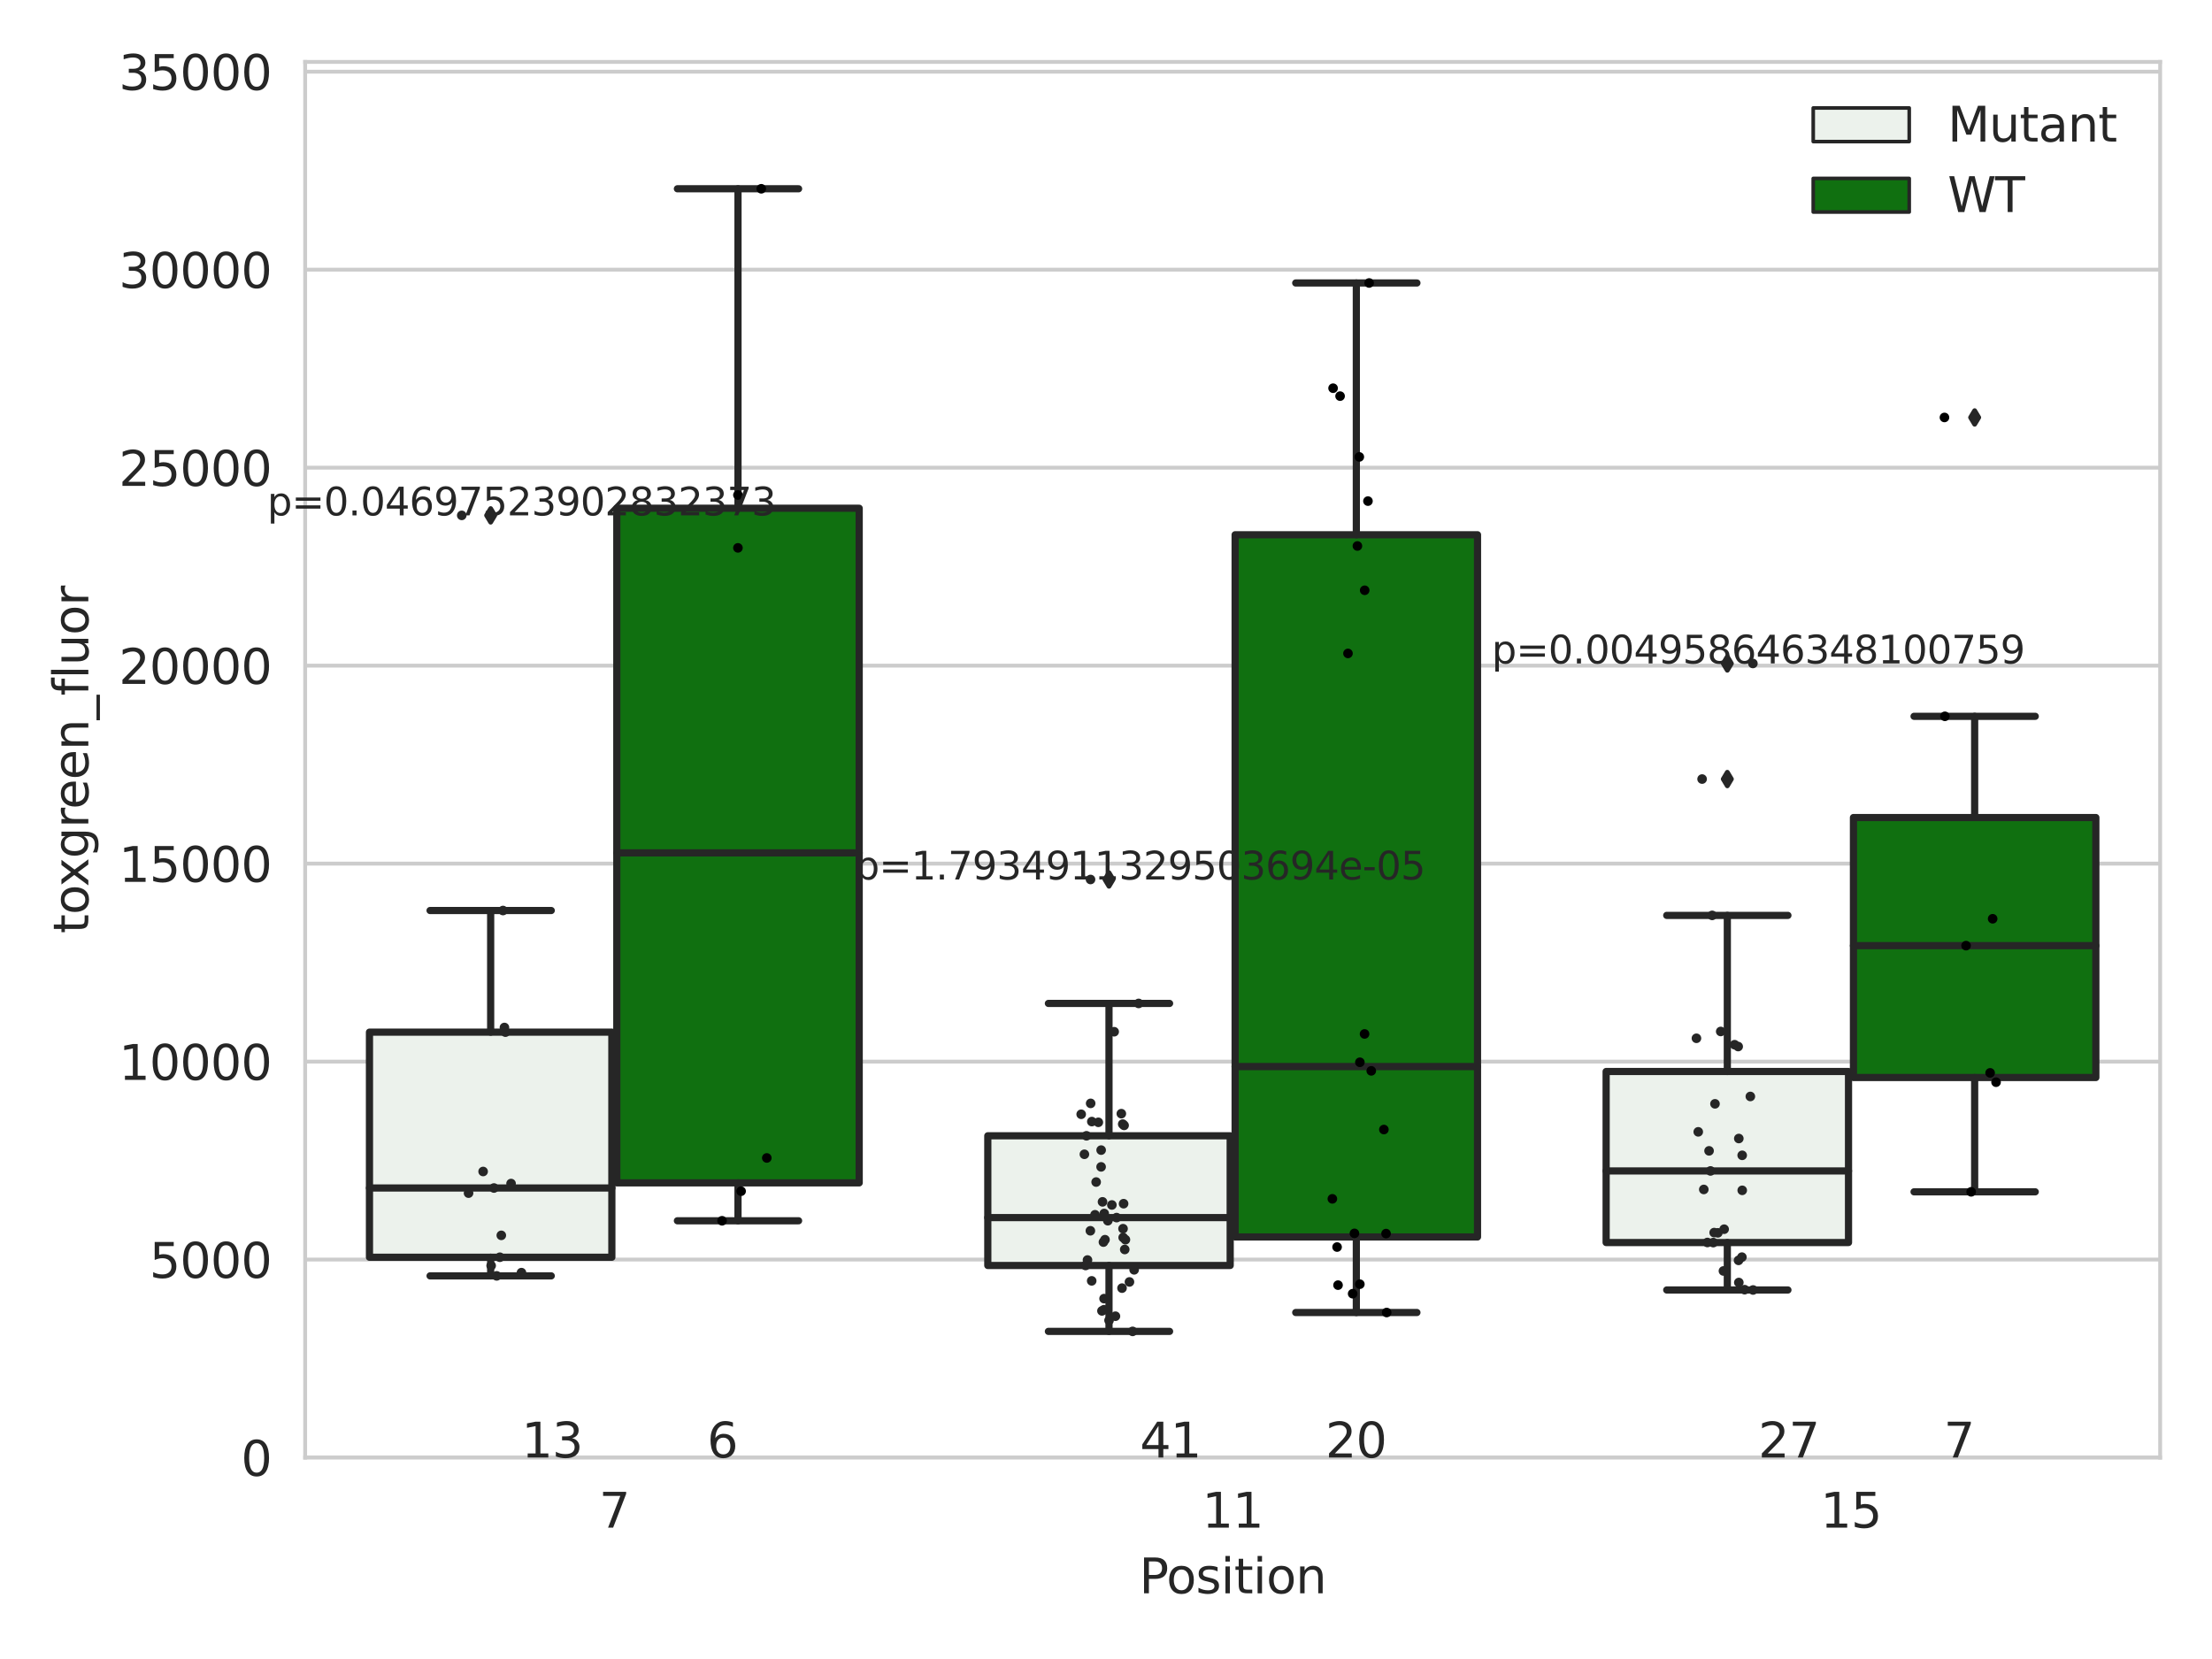 <?xml version="1.0" encoding="utf-8" standalone="no"?>
<!DOCTYPE svg PUBLIC "-//W3C//DTD SVG 1.1//EN"
  "http://www.w3.org/Graphics/SVG/1.1/DTD/svg11.dtd">
<svg xmlns:xlink="http://www.w3.org/1999/xlink" width="460.8pt" height="345.6pt" viewBox="0 0 460.8 345.6" xmlns="http://www.w3.org/2000/svg" version="1.1">
 <defs>
  <style type="text/css">*{stroke-linejoin: round; stroke-linecap: butt}</style>
 </defs>
 <g id="figure_1">
  <g id="patch_1">
   <path d="M 0 345.6 
L 460.8 345.6 
L 460.8 0 
L 0 0 
z
" style="fill: #ffffff"/>
  </g>
  <g id="axes_1">
   <g id="patch_2">
    <path d="M 63.571 303.64 
L 450 303.64 
L 450 12.894 
L 63.571 12.894 
z
" style="fill: #ffffff"/>
   </g>
   <g id="matplotlib.axis_1">
    <g id="xtick_1">
     <g id="text_1">
      <!-- 7 -->
      <g style="fill: #262626" transform="translate(124.795 318.238)scale(0.1 -0.1)">
       <defs>
        <path id="DejaVuSans-37" d="M 525 4666 
L 3525 4666 
L 3525 4397 
L 1831 0 
L 1172 0 
L 2766 4134 
L 525 4134 
L 525 4666 
z
" transform="scale(0.016)"/>
       </defs>
       <use xlink:href="#DejaVuSans-37"/>
      </g>
     </g>
    </g>
    <g id="xtick_2">
     <g id="text_2">
      <!-- 11 -->
      <g style="fill: #262626" transform="translate(250.423 318.238)scale(0.1 -0.1)">
       <defs>
        <path id="DejaVuSans-31" d="M 794 531 
L 1825 531 
L 1825 4091 
L 703 3866 
L 703 4441 
L 1819 4666 
L 2450 4666 
L 2450 531 
L 3481 531 
L 3481 0 
L 794 0 
L 794 531 
z
" transform="scale(0.016)"/>
       </defs>
       <use xlink:href="#DejaVuSans-31"/>
       <use xlink:href="#DejaVuSans-31" x="63.623"/>
      </g>
     </g>
    </g>
    <g id="xtick_3">
     <g id="text_3">
      <!-- 15 -->
      <g style="fill: #262626" transform="translate(379.233 318.238)scale(0.1 -0.1)">
       <defs>
        <path id="DejaVuSans-35" d="M 691 4666 
L 3169 4666 
L 3169 4134 
L 1269 4134 
L 1269 2991 
Q 1406 3038 1543 3061 
Q 1681 3084 1819 3084 
Q 2600 3084 3056 2656 
Q 3513 2228 3513 1497 
Q 3513 744 3044 326 
Q 2575 -91 1722 -91 
Q 1428 -91 1123 -41 
Q 819 9 494 109 
L 494 744 
Q 775 591 1075 516 
Q 1375 441 1709 441 
Q 2250 441 2565 725 
Q 2881 1009 2881 1497 
Q 2881 1984 2565 2268 
Q 2250 2553 1709 2553 
Q 1456 2553 1204 2497 
Q 953 2441 691 2322 
L 691 4666 
z
" transform="scale(0.016)"/>
       </defs>
       <use xlink:href="#DejaVuSans-31"/>
       <use xlink:href="#DejaVuSans-35" x="63.623"/>
      </g>
     </g>
    </g>
    <g id="text_4">
     <!-- Position -->
     <g style="fill: #262626" transform="translate(237.322 331.917)scale(0.1 -0.1)">
      <defs>
       <path id="DejaVuSans-50" d="M 1259 4147 
L 1259 2394 
L 2053 2394 
Q 2494 2394 2734 2622 
Q 2975 2850 2975 3272 
Q 2975 3691 2734 3919 
Q 2494 4147 2053 4147 
L 1259 4147 
z
M 628 4666 
L 2053 4666 
Q 2838 4666 3239 4311 
Q 3641 3956 3641 3272 
Q 3641 2581 3239 2228 
Q 2838 1875 2053 1875 
L 1259 1875 
L 1259 0 
L 628 0 
L 628 4666 
z
" transform="scale(0.016)"/>
       <path id="DejaVuSans-6f" d="M 1959 3097 
Q 1497 3097 1228 2736 
Q 959 2375 959 1747 
Q 959 1119 1226 758 
Q 1494 397 1959 397 
Q 2419 397 2687 759 
Q 2956 1122 2956 1747 
Q 2956 2369 2687 2733 
Q 2419 3097 1959 3097 
z
M 1959 3584 
Q 2709 3584 3137 3096 
Q 3566 2609 3566 1747 
Q 3566 888 3137 398 
Q 2709 -91 1959 -91 
Q 1206 -91 779 398 
Q 353 888 353 1747 
Q 353 2609 779 3096 
Q 1206 3584 1959 3584 
z
" transform="scale(0.016)"/>
       <path id="DejaVuSans-73" d="M 2834 3397 
L 2834 2853 
Q 2591 2978 2328 3040 
Q 2066 3103 1784 3103 
Q 1356 3103 1142 2972 
Q 928 2841 928 2578 
Q 928 2378 1081 2264 
Q 1234 2150 1697 2047 
L 1894 2003 
Q 2506 1872 2764 1633 
Q 3022 1394 3022 966 
Q 3022 478 2636 193 
Q 2250 -91 1575 -91 
Q 1294 -91 989 -36 
Q 684 19 347 128 
L 347 722 
Q 666 556 975 473 
Q 1284 391 1588 391 
Q 1994 391 2212 530 
Q 2431 669 2431 922 
Q 2431 1156 2273 1281 
Q 2116 1406 1581 1522 
L 1381 1569 
Q 847 1681 609 1914 
Q 372 2147 372 2553 
Q 372 3047 722 3315 
Q 1072 3584 1716 3584 
Q 2034 3584 2315 3537 
Q 2597 3491 2834 3397 
z
" transform="scale(0.016)"/>
       <path id="DejaVuSans-69" d="M 603 3500 
L 1178 3500 
L 1178 0 
L 603 0 
L 603 3500 
z
M 603 4863 
L 1178 4863 
L 1178 4134 
L 603 4134 
L 603 4863 
z
" transform="scale(0.016)"/>
       <path id="DejaVuSans-74" d="M 1172 4494 
L 1172 3500 
L 2356 3500 
L 2356 3053 
L 1172 3053 
L 1172 1153 
Q 1172 725 1289 603 
Q 1406 481 1766 481 
L 2356 481 
L 2356 0 
L 1766 0 
Q 1100 0 847 248 
Q 594 497 594 1153 
L 594 3053 
L 172 3053 
L 172 3500 
L 594 3500 
L 594 4494 
L 1172 4494 
z
" transform="scale(0.016)"/>
       <path id="DejaVuSans-6e" d="M 3513 2113 
L 3513 0 
L 2938 0 
L 2938 2094 
Q 2938 2591 2744 2837 
Q 2550 3084 2163 3084 
Q 1697 3084 1428 2787 
Q 1159 2491 1159 1978 
L 1159 0 
L 581 0 
L 581 3500 
L 1159 3500 
L 1159 2956 
Q 1366 3272 1645 3428 
Q 1925 3584 2291 3584 
Q 2894 3584 3203 3211 
Q 3513 2838 3513 2113 
z
" transform="scale(0.016)"/>
      </defs>
      <use xlink:href="#DejaVuSans-50"/>
      <use xlink:href="#DejaVuSans-6f" x="56.678"/>
      <use xlink:href="#DejaVuSans-73" x="117.859"/>
      <use xlink:href="#DejaVuSans-69" x="169.959"/>
      <use xlink:href="#DejaVuSans-74" x="197.742"/>
      <use xlink:href="#DejaVuSans-69" x="236.951"/>
      <use xlink:href="#DejaVuSans-6f" x="264.734"/>
      <use xlink:href="#DejaVuSans-6e" x="325.916"/>
     </g>
    </g>
   </g>
   <g id="matplotlib.axis_2">
    <g id="ytick_1">
     <g id="line2d_1">
      <path d="M 63.571 303.64 
L 450 303.64 
" clip-path="url(#p4fda5b84a3)" style="fill: none; stroke: #cccccc; stroke-width: 0.8; stroke-linecap: round"/>
     </g>
     <g id="text_5">
      <!-- 0 -->
      <g style="fill: #262626" transform="translate(50.209 307.439)scale(0.1 -0.1)">
       <defs>
        <path id="DejaVuSans-30" d="M 2034 4250 
Q 1547 4250 1301 3770 
Q 1056 3291 1056 2328 
Q 1056 1369 1301 889 
Q 1547 409 2034 409 
Q 2525 409 2770 889 
Q 3016 1369 3016 2328 
Q 3016 3291 2770 3770 
Q 2525 4250 2034 4250 
z
M 2034 4750 
Q 2819 4750 3233 4129 
Q 3647 3509 3647 2328 
Q 3647 1150 3233 529 
Q 2819 -91 2034 -91 
Q 1250 -91 836 529 
Q 422 1150 422 2328 
Q 422 3509 836 4129 
Q 1250 4750 2034 4750 
z
" transform="scale(0.016)"/>
       </defs>
       <use xlink:href="#DejaVuSans-30"/>
      </g>
     </g>
    </g>
    <g id="ytick_2">
     <g id="line2d_2">
      <path d="M 63.571 262.396 
L 450 262.396 
" clip-path="url(#p4fda5b84a3)" style="fill: none; stroke: #cccccc; stroke-width: 0.8; stroke-linecap: round"/>
     </g>
     <g id="text_6">
      <!-- 5000 -->
      <g style="fill: #262626" transform="translate(31.121 266.195)scale(0.1 -0.1)">
       <use xlink:href="#DejaVuSans-35"/>
       <use xlink:href="#DejaVuSans-30" x="63.623"/>
       <use xlink:href="#DejaVuSans-30" x="127.246"/>
       <use xlink:href="#DejaVuSans-30" x="190.869"/>
      </g>
     </g>
    </g>
    <g id="ytick_3">
     <g id="line2d_3">
      <path d="M 63.571 221.152 
L 450 221.152 
" clip-path="url(#p4fda5b84a3)" style="fill: none; stroke: #cccccc; stroke-width: 0.8; stroke-linecap: round"/>
     </g>
     <g id="text_7">
      <!-- 10000 -->
      <g style="fill: #262626" transform="translate(24.759 224.951)scale(0.1 -0.1)">
       <use xlink:href="#DejaVuSans-31"/>
       <use xlink:href="#DejaVuSans-30" x="63.623"/>
       <use xlink:href="#DejaVuSans-30" x="127.246"/>
       <use xlink:href="#DejaVuSans-30" x="190.869"/>
       <use xlink:href="#DejaVuSans-30" x="254.492"/>
      </g>
     </g>
    </g>
    <g id="ytick_4">
     <g id="line2d_4">
      <path d="M 63.571 179.908 
L 450 179.908 
" clip-path="url(#p4fda5b84a3)" style="fill: none; stroke: #cccccc; stroke-width: 0.8; stroke-linecap: round"/>
     </g>
     <g id="text_8">
      <!-- 15000 -->
      <g style="fill: #262626" transform="translate(24.759 183.708)scale(0.1 -0.1)">
       <use xlink:href="#DejaVuSans-31"/>
       <use xlink:href="#DejaVuSans-35" x="63.623"/>
       <use xlink:href="#DejaVuSans-30" x="127.246"/>
       <use xlink:href="#DejaVuSans-30" x="190.869"/>
       <use xlink:href="#DejaVuSans-30" x="254.492"/>
      </g>
     </g>
    </g>
    <g id="ytick_5">
     <g id="line2d_5">
      <path d="M 63.571 138.664 
L 450 138.664 
" clip-path="url(#p4fda5b84a3)" style="fill: none; stroke: #cccccc; stroke-width: 0.8; stroke-linecap: round"/>
     </g>
     <g id="text_9">
      <!-- 20000 -->
      <g style="fill: #262626" transform="translate(24.759 142.464)scale(0.1 -0.1)">
       <defs>
        <path id="DejaVuSans-32" d="M 1228 531 
L 3431 531 
L 3431 0 
L 469 0 
L 469 531 
Q 828 903 1448 1529 
Q 2069 2156 2228 2338 
Q 2531 2678 2651 2914 
Q 2772 3150 2772 3378 
Q 2772 3750 2511 3984 
Q 2250 4219 1831 4219 
Q 1534 4219 1204 4116 
Q 875 4013 500 3803 
L 500 4441 
Q 881 4594 1212 4672 
Q 1544 4750 1819 4750 
Q 2544 4750 2975 4387 
Q 3406 4025 3406 3419 
Q 3406 3131 3298 2873 
Q 3191 2616 2906 2266 
Q 2828 2175 2409 1742 
Q 1991 1309 1228 531 
z
" transform="scale(0.016)"/>
       </defs>
       <use xlink:href="#DejaVuSans-32"/>
       <use xlink:href="#DejaVuSans-30" x="63.623"/>
       <use xlink:href="#DejaVuSans-30" x="127.246"/>
       <use xlink:href="#DejaVuSans-30" x="190.869"/>
       <use xlink:href="#DejaVuSans-30" x="254.492"/>
      </g>
     </g>
    </g>
    <g id="ytick_6">
     <g id="line2d_6">
      <path d="M 63.571 97.421 
L 450 97.421 
" clip-path="url(#p4fda5b84a3)" style="fill: none; stroke: #cccccc; stroke-width: 0.8; stroke-linecap: round"/>
     </g>
     <g id="text_10">
      <!-- 25000 -->
      <g style="fill: #262626" transform="translate(24.759 101.22)scale(0.1 -0.1)">
       <use xlink:href="#DejaVuSans-32"/>
       <use xlink:href="#DejaVuSans-35" x="63.623"/>
       <use xlink:href="#DejaVuSans-30" x="127.246"/>
       <use xlink:href="#DejaVuSans-30" x="190.869"/>
       <use xlink:href="#DejaVuSans-30" x="254.492"/>
      </g>
     </g>
    </g>
    <g id="ytick_7">
     <g id="line2d_7">
      <path d="M 63.571 56.177 
L 450 56.177 
" clip-path="url(#p4fda5b84a3)" style="fill: none; stroke: #cccccc; stroke-width: 0.8; stroke-linecap: round"/>
     </g>
     <g id="text_11">
      <!-- 30000 -->
      <g style="fill: #262626" transform="translate(24.759 59.976)scale(0.1 -0.1)">
       <defs>
        <path id="DejaVuSans-33" d="M 2597 2516 
Q 3050 2419 3304 2112 
Q 3559 1806 3559 1356 
Q 3559 666 3084 287 
Q 2609 -91 1734 -91 
Q 1441 -91 1130 -33 
Q 819 25 488 141 
L 488 750 
Q 750 597 1062 519 
Q 1375 441 1716 441 
Q 2309 441 2620 675 
Q 2931 909 2931 1356 
Q 2931 1769 2642 2001 
Q 2353 2234 1838 2234 
L 1294 2234 
L 1294 2753 
L 1863 2753 
Q 2328 2753 2575 2939 
Q 2822 3125 2822 3475 
Q 2822 3834 2567 4026 
Q 2313 4219 1838 4219 
Q 1578 4219 1281 4162 
Q 984 4106 628 3988 
L 628 4550 
Q 988 4650 1302 4700 
Q 1616 4750 1894 4750 
Q 2613 4750 3031 4423 
Q 3450 4097 3450 3541 
Q 3450 3153 3228 2886 
Q 3006 2619 2597 2516 
z
" transform="scale(0.016)"/>
       </defs>
       <use xlink:href="#DejaVuSans-33"/>
       <use xlink:href="#DejaVuSans-30" x="63.623"/>
       <use xlink:href="#DejaVuSans-30" x="127.246"/>
       <use xlink:href="#DejaVuSans-30" x="190.869"/>
       <use xlink:href="#DejaVuSans-30" x="254.492"/>
      </g>
     </g>
    </g>
    <g id="ytick_8">
     <g id="line2d_8">
      <path d="M 63.571 14.933 
L 450 14.933 
" clip-path="url(#p4fda5b84a3)" style="fill: none; stroke: #cccccc; stroke-width: 0.8; stroke-linecap: round"/>
     </g>
     <g id="text_12">
      <!-- 35000 -->
      <g style="fill: #262626" transform="translate(24.759 18.732)scale(0.1 -0.1)">
       <use xlink:href="#DejaVuSans-33"/>
       <use xlink:href="#DejaVuSans-35" x="63.623"/>
       <use xlink:href="#DejaVuSans-30" x="127.246"/>
       <use xlink:href="#DejaVuSans-30" x="190.869"/>
       <use xlink:href="#DejaVuSans-30" x="254.492"/>
      </g>
     </g>
    </g>
    <g id="text_13">
     <!-- toxgreen_fluor -->
     <g style="fill: #262626" transform="translate(18.401 194.461)rotate(-90)scale(0.1 -0.1)">
      <defs>
       <path id="DejaVuSans-78" d="M 3513 3500 
L 2247 1797 
L 3578 0 
L 2900 0 
L 1881 1375 
L 863 0 
L 184 0 
L 1544 1831 
L 300 3500 
L 978 3500 
L 1906 2253 
L 2834 3500 
L 3513 3500 
z
" transform="scale(0.016)"/>
       <path id="DejaVuSans-67" d="M 2906 1791 
Q 2906 2416 2648 2759 
Q 2391 3103 1925 3103 
Q 1463 3103 1205 2759 
Q 947 2416 947 1791 
Q 947 1169 1205 825 
Q 1463 481 1925 481 
Q 2391 481 2648 825 
Q 2906 1169 2906 1791 
z
M 3481 434 
Q 3481 -459 3084 -895 
Q 2688 -1331 1869 -1331 
Q 1566 -1331 1297 -1286 
Q 1028 -1241 775 -1147 
L 775 -588 
Q 1028 -725 1275 -790 
Q 1522 -856 1778 -856 
Q 2344 -856 2625 -561 
Q 2906 -266 2906 331 
L 2906 616 
Q 2728 306 2450 153 
Q 2172 0 1784 0 
Q 1141 0 747 490 
Q 353 981 353 1791 
Q 353 2603 747 3093 
Q 1141 3584 1784 3584 
Q 2172 3584 2450 3431 
Q 2728 3278 2906 2969 
L 2906 3500 
L 3481 3500 
L 3481 434 
z
" transform="scale(0.016)"/>
       <path id="DejaVuSans-72" d="M 2631 2963 
Q 2534 3019 2420 3045 
Q 2306 3072 2169 3072 
Q 1681 3072 1420 2755 
Q 1159 2438 1159 1844 
L 1159 0 
L 581 0 
L 581 3500 
L 1159 3500 
L 1159 2956 
Q 1341 3275 1631 3429 
Q 1922 3584 2338 3584 
Q 2397 3584 2469 3576 
Q 2541 3569 2628 3553 
L 2631 2963 
z
" transform="scale(0.016)"/>
       <path id="DejaVuSans-65" d="M 3597 1894 
L 3597 1613 
L 953 1613 
Q 991 1019 1311 708 
Q 1631 397 2203 397 
Q 2534 397 2845 478 
Q 3156 559 3463 722 
L 3463 178 
Q 3153 47 2828 -22 
Q 2503 -91 2169 -91 
Q 1331 -91 842 396 
Q 353 884 353 1716 
Q 353 2575 817 3079 
Q 1281 3584 2069 3584 
Q 2775 3584 3186 3129 
Q 3597 2675 3597 1894 
z
M 3022 2063 
Q 3016 2534 2758 2815 
Q 2500 3097 2075 3097 
Q 1594 3097 1305 2825 
Q 1016 2553 972 2059 
L 3022 2063 
z
" transform="scale(0.016)"/>
       <path id="DejaVuSans-5f" d="M 3263 -1063 
L 3263 -1509 
L -63 -1509 
L -63 -1063 
L 3263 -1063 
z
" transform="scale(0.016)"/>
       <path id="DejaVuSans-66" d="M 2375 4863 
L 2375 4384 
L 1825 4384 
Q 1516 4384 1395 4259 
Q 1275 4134 1275 3809 
L 1275 3500 
L 2222 3500 
L 2222 3053 
L 1275 3053 
L 1275 0 
L 697 0 
L 697 3053 
L 147 3053 
L 147 3500 
L 697 3500 
L 697 3744 
Q 697 4328 969 4595 
Q 1241 4863 1831 4863 
L 2375 4863 
z
" transform="scale(0.016)"/>
       <path id="DejaVuSans-6c" d="M 603 4863 
L 1178 4863 
L 1178 0 
L 603 0 
L 603 4863 
z
" transform="scale(0.016)"/>
       <path id="DejaVuSans-75" d="M 544 1381 
L 544 3500 
L 1119 3500 
L 1119 1403 
Q 1119 906 1312 657 
Q 1506 409 1894 409 
Q 2359 409 2629 706 
Q 2900 1003 2900 1516 
L 2900 3500 
L 3475 3500 
L 3475 0 
L 2900 0 
L 2900 538 
Q 2691 219 2414 64 
Q 2138 -91 1772 -91 
Q 1169 -91 856 284 
Q 544 659 544 1381 
z
M 1991 3584 
L 1991 3584 
z
" transform="scale(0.016)"/>
      </defs>
      <use xlink:href="#DejaVuSans-74"/>
      <use xlink:href="#DejaVuSans-6f" x="39.209"/>
      <use xlink:href="#DejaVuSans-78" x="97.266"/>
      <use xlink:href="#DejaVuSans-67" x="156.445"/>
      <use xlink:href="#DejaVuSans-72" x="219.922"/>
      <use xlink:href="#DejaVuSans-65" x="258.785"/>
      <use xlink:href="#DejaVuSans-65" x="320.309"/>
      <use xlink:href="#DejaVuSans-6e" x="381.832"/>
      <use xlink:href="#DejaVuSans-5f" x="445.211"/>
      <use xlink:href="#DejaVuSans-66" x="495.211"/>
      <use xlink:href="#DejaVuSans-6c" x="530.416"/>
      <use xlink:href="#DejaVuSans-75" x="558.199"/>
      <use xlink:href="#DejaVuSans-6f" x="621.578"/>
      <use xlink:href="#DejaVuSans-72" x="682.76"/>
     </g>
    </g>
   </g>
   <g id="patch_3">
    <path d="M 76.967 261.906 
L 127.461 261.906 
L 127.461 215.015 
L 76.967 215.015 
L 76.967 261.906 
z
" clip-path="url(#p4fda5b84a3)" style="fill: #ecf2ec; stroke: #262626; stroke-width: 1.5; stroke-linejoin: miter"/>
   </g>
   <g id="patch_4">
    <path d="M 128.491 246.414 
L 178.985 246.414 
L 178.985 105.877 
L 128.491 105.877 
L 128.491 246.414 
z
" clip-path="url(#p4fda5b84a3)" style="fill: #107010; stroke: #262626; stroke-width: 1.5; stroke-linejoin: miter"/>
   </g>
   <g id="patch_5">
    <path d="M 205.777 263.623 
L 256.27 263.623 
L 256.27 236.607 
L 205.777 236.607 
L 205.777 263.623 
z
" clip-path="url(#p4fda5b84a3)" style="fill: #ecf2ec; stroke: #262626; stroke-width: 1.5; stroke-linejoin: miter"/>
   </g>
   <g id="patch_6">
    <path d="M 257.301 257.68 
L 307.794 257.68 
L 307.794 111.401 
L 257.301 111.401 
L 257.301 257.68 
z
" clip-path="url(#p4fda5b84a3)" style="fill: #107010; stroke: #262626; stroke-width: 1.5; stroke-linejoin: miter"/>
   </g>
   <g id="patch_7">
    <path d="M 334.587 258.843 
L 385.08 258.843 
L 385.08 223.214 
L 334.587 223.214 
L 334.587 258.843 
z
" clip-path="url(#p4fda5b84a3)" style="fill: #ecf2ec; stroke: #262626; stroke-width: 1.5; stroke-linejoin: miter"/>
   </g>
   <g id="patch_8">
    <path d="M 386.11 224.469 
L 436.604 224.469 
L 436.604 170.308 
L 386.11 170.308 
L 386.11 224.469 
z
" clip-path="url(#p4fda5b84a3)" style="fill: #107010; stroke: #262626; stroke-width: 1.5; stroke-linejoin: miter"/>
   </g>
   <g id="patch_9">
    <path d="M 127.976 303.64 
L 127.976 303.64 
L 127.976 303.64 
L 127.976 303.64 
z
" clip-path="url(#p4fda5b84a3)" style="fill: #ecf2ec; stroke: #262626; stroke-width: 0.75; stroke-linejoin: miter"/>
   </g>
   <g id="patch_10">
    <path d="M 127.976 303.64 
L 127.976 303.64 
L 127.976 303.64 
L 127.976 303.64 
z
" clip-path="url(#p4fda5b84a3)" style="fill: #107010; stroke: #262626; stroke-width: 0.75; stroke-linejoin: miter"/>
   </g>
   <g id="PathCollection_1"/>
   <g id="PathCollection_2"/>
   <g id="line2d_9">
    <path d="M 102.214 261.906 
L 102.214 265.787 
" clip-path="url(#p4fda5b84a3)" style="fill: none; stroke: #262626; stroke-width: 1.5; stroke-linecap: round"/>
   </g>
   <g id="line2d_10">
    <path d="M 102.214 215.015 
L 102.214 189.678 
" clip-path="url(#p4fda5b84a3)" style="fill: none; stroke: #262626; stroke-width: 1.5; stroke-linecap: round"/>
   </g>
   <g id="line2d_11">
    <path d="M 89.591 265.787 
L 114.837 265.787 
" clip-path="url(#p4fda5b84a3)" style="fill: none; stroke: #262626; stroke-width: 1.5; stroke-linecap: round"/>
   </g>
   <g id="line2d_12">
    <path d="M 89.591 189.678 
L 114.837 189.678 
" clip-path="url(#p4fda5b84a3)" style="fill: none; stroke: #262626; stroke-width: 1.5; stroke-linecap: round"/>
   </g>
   <g id="line2d_13">
    <defs>
     <path id="mb82d83243d" d="M -0 1.414 
L 0.849 0 
L 0 -1.414 
L -0.849 -0 
z
" style="stroke: #262626; stroke-linejoin: miter"/>
    </defs>
    <g clip-path="url(#p4fda5b84a3)">
     <use xlink:href="#mb82d83243d" x="102.214" y="107.363" style="fill: #262626; stroke: #262626; stroke-linejoin: miter"/>
    </g>
   </g>
   <g id="line2d_14">
    <path d="M 153.738 246.414 
L 153.738 254.31 
" clip-path="url(#p4fda5b84a3)" style="fill: none; stroke: #262626; stroke-width: 1.5; stroke-linecap: round"/>
   </g>
   <g id="line2d_15">
    <path d="M 153.738 105.877 
L 153.738 39.325 
" clip-path="url(#p4fda5b84a3)" style="fill: none; stroke: #262626; stroke-width: 1.5; stroke-linecap: round"/>
   </g>
   <g id="line2d_16">
    <path d="M 141.115 254.31 
L 166.361 254.31 
" clip-path="url(#p4fda5b84a3)" style="fill: none; stroke: #262626; stroke-width: 1.5; stroke-linecap: round"/>
   </g>
   <g id="line2d_17">
    <path d="M 141.115 39.325 
L 166.361 39.325 
" clip-path="url(#p4fda5b84a3)" style="fill: none; stroke: #262626; stroke-width: 1.5; stroke-linecap: round"/>
   </g>
   <g id="line2d_18"/>
   <g id="line2d_19">
    <path d="M 231.024 263.623 
L 231.024 277.352 
" clip-path="url(#p4fda5b84a3)" style="fill: none; stroke: #262626; stroke-width: 1.5; stroke-linecap: round"/>
   </g>
   <g id="line2d_20">
    <path d="M 231.024 236.607 
L 231.024 209.032 
" clip-path="url(#p4fda5b84a3)" style="fill: none; stroke: #262626; stroke-width: 1.5; stroke-linecap: round"/>
   </g>
   <g id="line2d_21">
    <path d="M 218.4 277.352 
L 243.647 277.352 
" clip-path="url(#p4fda5b84a3)" style="fill: none; stroke: #262626; stroke-width: 1.5; stroke-linecap: round"/>
   </g>
   <g id="line2d_22">
    <path d="M 218.4 209.032 
L 243.647 209.032 
" clip-path="url(#p4fda5b84a3)" style="fill: none; stroke: #262626; stroke-width: 1.5; stroke-linecap: round"/>
   </g>
   <g id="line2d_23">
    <g clip-path="url(#p4fda5b84a3)">
     <use xlink:href="#mb82d83243d" x="231.024" y="183.212" style="fill: #262626; stroke: #262626; stroke-linejoin: miter"/>
    </g>
   </g>
   <g id="line2d_24">
    <path d="M 282.548 257.68 
L 282.548 273.419 
" clip-path="url(#p4fda5b84a3)" style="fill: none; stroke: #262626; stroke-width: 1.5; stroke-linecap: round"/>
   </g>
   <g id="line2d_25">
    <path d="M 282.548 111.401 
L 282.548 58.951 
" clip-path="url(#p4fda5b84a3)" style="fill: none; stroke: #262626; stroke-width: 1.5; stroke-linecap: round"/>
   </g>
   <g id="line2d_26">
    <path d="M 269.924 273.419 
L 295.171 273.419 
" clip-path="url(#p4fda5b84a3)" style="fill: none; stroke: #262626; stroke-width: 1.5; stroke-linecap: round"/>
   </g>
   <g id="line2d_27">
    <path d="M 269.924 58.951 
L 295.171 58.951 
" clip-path="url(#p4fda5b84a3)" style="fill: none; stroke: #262626; stroke-width: 1.5; stroke-linecap: round"/>
   </g>
   <g id="line2d_28"/>
   <g id="line2d_29">
    <path d="M 359.833 258.843 
L 359.833 268.727 
" clip-path="url(#p4fda5b84a3)" style="fill: none; stroke: #262626; stroke-width: 1.5; stroke-linecap: round"/>
   </g>
   <g id="line2d_30">
    <path d="M 359.833 223.214 
L 359.833 190.692 
" clip-path="url(#p4fda5b84a3)" style="fill: none; stroke: #262626; stroke-width: 1.5; stroke-linecap: round"/>
   </g>
   <g id="line2d_31">
    <path d="M 347.21 268.727 
L 372.457 268.727 
" clip-path="url(#p4fda5b84a3)" style="fill: none; stroke: #262626; stroke-width: 1.5; stroke-linecap: round"/>
   </g>
   <g id="line2d_32">
    <path d="M 347.21 190.692 
L 372.457 190.692 
" clip-path="url(#p4fda5b84a3)" style="fill: none; stroke: #262626; stroke-width: 1.5; stroke-linecap: round"/>
   </g>
   <g id="line2d_33">
    <g clip-path="url(#p4fda5b84a3)">
     <use xlink:href="#mb82d83243d" x="359.833" y="162.291" style="fill: #262626; stroke: #262626; stroke-linejoin: miter"/>
     <use xlink:href="#mb82d83243d" x="359.833" y="138.21" style="fill: #262626; stroke: #262626; stroke-linejoin: miter"/>
    </g>
   </g>
   <g id="line2d_34">
    <path d="M 411.357 224.469 
L 411.357 248.278 
" clip-path="url(#p4fda5b84a3)" style="fill: none; stroke: #262626; stroke-width: 1.5; stroke-linecap: round"/>
   </g>
   <g id="line2d_35">
    <path d="M 411.357 170.308 
L 411.357 149.221 
" clip-path="url(#p4fda5b84a3)" style="fill: none; stroke: #262626; stroke-width: 1.5; stroke-linecap: round"/>
   </g>
   <g id="line2d_36">
    <path d="M 398.734 248.278 
L 423.98 248.278 
" clip-path="url(#p4fda5b84a3)" style="fill: none; stroke: #262626; stroke-width: 1.5; stroke-linecap: round"/>
   </g>
   <g id="line2d_37">
    <path d="M 398.734 149.221 
L 423.98 149.221 
" clip-path="url(#p4fda5b84a3)" style="fill: none; stroke: #262626; stroke-width: 1.5; stroke-linecap: round"/>
   </g>
   <g id="line2d_38">
    <g clip-path="url(#p4fda5b84a3)">
     <use xlink:href="#mb82d83243d" x="411.357" y="86.963" style="fill: #262626; stroke: #262626; stroke-linejoin: miter"/>
    </g>
   </g>
   <g id="line2d_39">
    <path d="M 76.967 247.484 
L 127.461 247.484 
" clip-path="url(#p4fda5b84a3)" style="fill: none; stroke: #262626; stroke-width: 1.5; stroke-linecap: round"/>
   </g>
   <g id="line2d_40">
    <path d="M 128.491 177.677 
L 178.985 177.677 
" clip-path="url(#p4fda5b84a3)" style="fill: none; stroke: #262626; stroke-width: 1.5; stroke-linecap: round"/>
   </g>
   <g id="line2d_41">
    <path d="M 205.777 253.649 
L 256.27 253.649 
" clip-path="url(#p4fda5b84a3)" style="fill: none; stroke: #262626; stroke-width: 1.5; stroke-linecap: round"/>
   </g>
   <g id="line2d_42">
    <path d="M 257.301 222.185 
L 307.794 222.185 
" clip-path="url(#p4fda5b84a3)" style="fill: none; stroke: #262626; stroke-width: 1.5; stroke-linecap: round"/>
   </g>
   <g id="line2d_43">
    <path d="M 334.587 243.927 
L 385.08 243.927 
" clip-path="url(#p4fda5b84a3)" style="fill: none; stroke: #262626; stroke-width: 1.5; stroke-linecap: round"/>
   </g>
   <g id="line2d_44">
    <path d="M 386.11 196.995 
L 436.604 196.995 
" clip-path="url(#p4fda5b84a3)" style="fill: none; stroke: #262626; stroke-width: 1.5; stroke-linecap: round"/>
   </g>
   <g id="patch_11">
    <path d="M 63.571 303.64 
L 63.571 12.894 
" style="fill: none; stroke: #cccccc; stroke-width: 0.8; stroke-linejoin: miter; stroke-linecap: square"/>
   </g>
   <g id="patch_12">
    <path d="M 450 303.64 
L 450 12.894 
" style="fill: none; stroke: #cccccc; stroke-width: 0.8; stroke-linejoin: miter; stroke-linecap: square"/>
   </g>
   <g id="patch_13">
    <path d="M 63.571 303.64 
L 450 303.64 
" style="fill: none; stroke: #cccccc; stroke-width: 0.8; stroke-linejoin: miter; stroke-linecap: square"/>
   </g>
   <g id="patch_14">
    <path d="M 63.571 12.894 
L 450 12.894 
" style="fill: none; stroke: #cccccc; stroke-width: 0.8; stroke-linejoin: miter; stroke-linecap: square"/>
   </g>
   <g id="PathCollection_3">
    <defs>
     <path id="C0_0_2c92327fa8" d="M 0 1 
C 0.265 1 0.52 0.895 0.707 0.707 
C 0.895 0.52 1 0.265 1 -0 
C 1 -0.265 0.895 -0.52 0.707 -0.707 
C 0.52 -0.895 0.265 -1 0 -1 
C -0.265 -1 -0.52 -0.895 -0.707 -0.707 
C -0.895 -0.52 -1 -0.265 -1 0 
C -1 0.265 -0.895 0.52 -0.707 0.707 
C -0.52 0.895 -0.265 1 0 1 
z
"/>
    </defs>
    <g clip-path="url(#p4fda5b84a3)">
     <use xlink:href="#C0_0_2c92327fa8" x="106.465" y="246.555" style="fill: #262626"/>
    </g>
    <g clip-path="url(#p4fda5b84a3)">
     <use xlink:href="#C0_0_2c92327fa8" x="97.608" y="248.553" style="fill: #262626"/>
    </g>
    <g clip-path="url(#p4fda5b84a3)">
     <use xlink:href="#C0_0_2c92327fa8" x="108.63" y="265.113" style="fill: #262626"/>
    </g>
    <g clip-path="url(#p4fda5b84a3)">
     <use xlink:href="#C0_0_2c92327fa8" x="105.085" y="214.046" style="fill: #262626"/>
    </g>
    <g clip-path="url(#p4fda5b84a3)">
     <use xlink:href="#C0_0_2c92327fa8" x="104.784" y="189.678" style="fill: #262626"/>
    </g>
    <g clip-path="url(#p4fda5b84a3)">
     <use xlink:href="#C0_0_2c92327fa8" x="105.297" y="215.015" style="fill: #262626"/>
    </g>
    <g clip-path="url(#p4fda5b84a3)">
     <use xlink:href="#C0_0_2c92327fa8" x="104.127" y="261.906" style="fill: #262626"/>
    </g>
    <g clip-path="url(#p4fda5b84a3)">
     <use xlink:href="#C0_0_2c92327fa8" x="103.47" y="265.787" style="fill: #262626"/>
    </g>
    <g clip-path="url(#p4fda5b84a3)">
     <use xlink:href="#C0_0_2c92327fa8" x="96.189" y="107.363" style="fill: #262626"/>
    </g>
    <g clip-path="url(#p4fda5b84a3)">
     <use xlink:href="#C0_0_2c92327fa8" x="102.899" y="247.484" style="fill: #262626"/>
    </g>
    <g clip-path="url(#p4fda5b84a3)">
     <use xlink:href="#C0_0_2c92327fa8" x="100.643" y="244.044" style="fill: #262626"/>
    </g>
    <g clip-path="url(#p4fda5b84a3)">
     <use xlink:href="#C0_0_2c92327fa8" x="102.315" y="263.661" style="fill: #262626"/>
    </g>
    <g clip-path="url(#p4fda5b84a3)">
     <use xlink:href="#C0_0_2c92327fa8" x="104.431" y="257.346" style="fill: #262626"/>
    </g>
   </g>
   <g id="PathCollection_4">
    <defs>
     <path id="C1_0_4a71b3df34" d="M 0 1 
C 0.265 1 0.52 0.895 0.707 0.707 
C 0.895 0.52 1 0.265 1 -0 
C 1 -0.265 0.895 -0.52 0.707 -0.707 
C 0.52 -0.895 0.265 -1 0 -1 
C -0.265 -1 -0.52 -0.895 -0.707 -0.707 
C -0.895 -0.52 -1 -0.265 -1 0 
C -1 0.265 -0.895 0.52 -0.707 0.707 
C -0.52 0.895 -0.265 1 0 1 
z
"/>
    </defs>
    <g clip-path="url(#p4fda5b84a3)">
     <use xlink:href="#C1_0_4a71b3df34" x="154.386" y="248.145"/>
    </g>
    <g clip-path="url(#p4fda5b84a3)">
     <use xlink:href="#C1_0_4a71b3df34" x="150.417" y="254.31"/>
    </g>
    <g clip-path="url(#p4fda5b84a3)">
     <use xlink:href="#C1_0_4a71b3df34" x="159.739" y="241.221"/>
    </g>
    <g clip-path="url(#p4fda5b84a3)">
     <use xlink:href="#C1_0_4a71b3df34" x="153.725" y="114.134"/>
    </g>
    <g clip-path="url(#p4fda5b84a3)">
     <use xlink:href="#C1_0_4a71b3df34" x="158.589" y="39.325"/>
    </g>
    <g clip-path="url(#p4fda5b84a3)">
     <use xlink:href="#C1_0_4a71b3df34" x="153.724" y="103.125"/>
    </g>
   </g>
   <g id="PathCollection_5">
    <defs>
     <path id="C2_0_5fd2bb952a" d="M 0 1 
C 0.265 1 0.52 0.895 0.707 0.707 
C 0.895 0.52 1 0.265 1 -0 
C 1 -0.265 0.895 -0.52 0.707 -0.707 
C 0.52 -0.895 0.265 -1 0 -1 
C -0.265 -1 -0.52 -0.895 -0.707 -0.707 
C -0.895 -0.52 -1 -0.265 -1 0 
C -1 0.265 -0.895 0.52 -0.707 0.707 
C -0.52 0.895 -0.265 1 0 1 
z
"/>
    </defs>
    <g clip-path="url(#p4fda5b84a3)">
     <use xlink:href="#C2_0_5fd2bb952a" x="235.943" y="277.352" style="fill: #262626"/>
    </g>
    <g clip-path="url(#p4fda5b84a3)">
     <use xlink:href="#C2_0_5fd2bb952a" x="237.2" y="209.032" style="fill: #262626"/>
    </g>
    <g clip-path="url(#p4fda5b84a3)">
     <use xlink:href="#C2_0_5fd2bb952a" x="227.447" y="233.644" style="fill: #262626"/>
    </g>
    <g clip-path="url(#p4fda5b84a3)">
     <use xlink:href="#C2_0_5fd2bb952a" x="233.977" y="257.797" style="fill: #262626"/>
    </g>
    <g clip-path="url(#p4fda5b84a3)">
     <use xlink:href="#C2_0_5fd2bb952a" x="228.804" y="233.799" style="fill: #262626"/>
    </g>
    <g clip-path="url(#p4fda5b84a3)">
     <use xlink:href="#C2_0_5fd2bb952a" x="234.066" y="250.751" style="fill: #262626"/>
    </g>
    <g clip-path="url(#p4fda5b84a3)">
     <use xlink:href="#C2_0_5fd2bb952a" x="230.03" y="252.794" style="fill: #262626"/>
    </g>
    <g clip-path="url(#p4fda5b84a3)">
     <use xlink:href="#C2_0_5fd2bb952a" x="233.95" y="255.958" style="fill: #262626"/>
    </g>
    <g clip-path="url(#p4fda5b84a3)">
     <use xlink:href="#C2_0_5fd2bb952a" x="225.901" y="240.459" style="fill: #262626"/>
    </g>
    <g clip-path="url(#p4fda5b84a3)">
     <use xlink:href="#C2_0_5fd2bb952a" x="232.368" y="274.19" style="fill: #262626"/>
    </g>
    <g clip-path="url(#p4fda5b84a3)">
     <use xlink:href="#C2_0_5fd2bb952a" x="235.285" y="267.051" style="fill: #262626"/>
    </g>
    <g clip-path="url(#p4fda5b84a3)">
     <use xlink:href="#C2_0_5fd2bb952a" x="229.558" y="273.085" style="fill: #262626"/>
    </g>
    <g clip-path="url(#p4fda5b84a3)">
     <use xlink:href="#C2_0_5fd2bb952a" x="226.544" y="262.484" style="fill: #262626"/>
    </g>
    <g clip-path="url(#p4fda5b84a3)">
     <use xlink:href="#C2_0_5fd2bb952a" x="227.204" y="229.852" style="fill: #262626"/>
    </g>
    <g clip-path="url(#p4fda5b84a3)">
     <use xlink:href="#C2_0_5fd2bb952a" x="228.348" y="246.241" style="fill: #262626"/>
    </g>
    <g clip-path="url(#p4fda5b84a3)">
     <use xlink:href="#C2_0_5fd2bb952a" x="227.177" y="183.212" style="fill: #262626"/>
    </g>
    <g clip-path="url(#p4fda5b84a3)">
     <use xlink:href="#C2_0_5fd2bb952a" x="229.38" y="243.081" style="fill: #262626"/>
    </g>
    <g clip-path="url(#p4fda5b84a3)">
     <use xlink:href="#C2_0_5fd2bb952a" x="234.446" y="258.249" style="fill: #262626"/>
    </g>
    <g clip-path="url(#p4fda5b84a3)">
     <use xlink:href="#C2_0_5fd2bb952a" x="232.103" y="214.929" style="fill: #262626"/>
    </g>
    <g clip-path="url(#p4fda5b84a3)">
     <use xlink:href="#C2_0_5fd2bb952a" x="229.998" y="270.527" style="fill: #262626"/>
    </g>
    <g clip-path="url(#p4fda5b84a3)">
     <use xlink:href="#C2_0_5fd2bb952a" x="229.389" y="239.588" style="fill: #262626"/>
    </g>
    <g clip-path="url(#p4fda5b84a3)">
     <use xlink:href="#C2_0_5fd2bb952a" x="234.305" y="260.291" style="fill: #262626"/>
    </g>
    <g clip-path="url(#p4fda5b84a3)">
     <use xlink:href="#C2_0_5fd2bb952a" x="227.419" y="266.827" style="fill: #262626"/>
    </g>
    <g clip-path="url(#p4fda5b84a3)">
     <use xlink:href="#C2_0_5fd2bb952a" x="231.036" y="275.055" style="fill: #262626"/>
    </g>
    <g clip-path="url(#p4fda5b84a3)">
     <use xlink:href="#C2_0_5fd2bb952a" x="236.264" y="264.529" style="fill: #262626"/>
    </g>
    <g clip-path="url(#p4fda5b84a3)">
     <use xlink:href="#C2_0_5fd2bb952a" x="234.172" y="234.44" style="fill: #262626"/>
    </g>
    <g clip-path="url(#p4fda5b84a3)">
     <use xlink:href="#C2_0_5fd2bb952a" x="229.982" y="272.837" style="fill: #262626"/>
    </g>
    <g clip-path="url(#p4fda5b84a3)">
     <use xlink:href="#C2_0_5fd2bb952a" x="233.738" y="268.339" style="fill: #262626"/>
    </g>
    <g clip-path="url(#p4fda5b84a3)">
     <use xlink:href="#C2_0_5fd2bb952a" x="230.188" y="258.251" style="fill: #262626"/>
    </g>
    <g clip-path="url(#p4fda5b84a3)">
     <use xlink:href="#C2_0_5fd2bb952a" x="227.146" y="256.394" style="fill: #262626"/>
    </g>
    <g clip-path="url(#p4fda5b84a3)">
     <use xlink:href="#C2_0_5fd2bb952a" x="229.676" y="250.367" style="fill: #262626"/>
    </g>
    <g clip-path="url(#p4fda5b84a3)">
     <use xlink:href="#C2_0_5fd2bb952a" x="228.114" y="253.059" style="fill: #262626"/>
    </g>
    <g clip-path="url(#p4fda5b84a3)">
     <use xlink:href="#C2_0_5fd2bb952a" x="230.782" y="254.297" style="fill: #262626"/>
    </g>
    <g clip-path="url(#p4fda5b84a3)">
     <use xlink:href="#C2_0_5fd2bb952a" x="231.625" y="251.016" style="fill: #262626"/>
    </g>
    <g clip-path="url(#p4fda5b84a3)">
     <use xlink:href="#C2_0_5fd2bb952a" x="226.151" y="263.623" style="fill: #262626"/>
    </g>
    <g clip-path="url(#p4fda5b84a3)">
     <use xlink:href="#C2_0_5fd2bb952a" x="233.885" y="234.169" style="fill: #262626"/>
    </g>
    <g clip-path="url(#p4fda5b84a3)">
     <use xlink:href="#C2_0_5fd2bb952a" x="225.231" y="232.124" style="fill: #262626"/>
    </g>
    <g clip-path="url(#p4fda5b84a3)">
     <use xlink:href="#C2_0_5fd2bb952a" x="229.865" y="258.751" style="fill: #262626"/>
    </g>
    <g clip-path="url(#p4fda5b84a3)">
     <use xlink:href="#C2_0_5fd2bb952a" x="226.332" y="236.607" style="fill: #262626"/>
    </g>
    <g clip-path="url(#p4fda5b84a3)">
     <use xlink:href="#C2_0_5fd2bb952a" x="233.595" y="231.996" style="fill: #262626"/>
    </g>
    <g clip-path="url(#p4fda5b84a3)">
     <use xlink:href="#C2_0_5fd2bb952a" x="232.607" y="253.649" style="fill: #262626"/>
    </g>
   </g>
   <g id="PathCollection_6">
    <defs>
     <path id="C3_0_e9bc31b924" d="M 0 1 
C 0.265 1 0.52 0.895 0.707 0.707 
C 0.895 0.52 1 0.265 1 -0 
C 1 -0.265 0.895 -0.52 0.707 -0.707 
C 0.52 -0.895 0.265 -1 0 -1 
C -0.265 -1 -0.52 -0.895 -0.707 -0.707 
C -0.895 -0.52 -1 -0.265 -1 0 
C -1 0.265 -0.895 0.52 -0.707 0.707 
C -0.52 0.895 -0.265 1 0 1 
z
"/>
    </defs>
    <g clip-path="url(#p4fda5b84a3)">
     <use xlink:href="#C3_0_e9bc31b924" x="288.288" y="235.304"/>
    </g>
    <g clip-path="url(#p4fda5b84a3)">
     <use xlink:href="#C3_0_e9bc31b924" x="282.772" y="113.738"/>
    </g>
    <g clip-path="url(#p4fda5b84a3)">
     <use xlink:href="#C3_0_e9bc31b924" x="278.736" y="267.717"/>
    </g>
    <g clip-path="url(#p4fda5b84a3)">
     <use xlink:href="#C3_0_e9bc31b924" x="277.706" y="80.869"/>
    </g>
    <g clip-path="url(#p4fda5b84a3)">
     <use xlink:href="#C3_0_e9bc31b924" x="283.169" y="95.183"/>
    </g>
    <g clip-path="url(#p4fda5b84a3)">
     <use xlink:href="#C3_0_e9bc31b924" x="284.289" y="122.967"/>
    </g>
    <g clip-path="url(#p4fda5b84a3)">
     <use xlink:href="#C3_0_e9bc31b924" x="285.217" y="58.951"/>
    </g>
    <g clip-path="url(#p4fda5b84a3)">
     <use xlink:href="#C3_0_e9bc31b924" x="288.742" y="256.979"/>
    </g>
    <g clip-path="url(#p4fda5b84a3)">
     <use xlink:href="#C3_0_e9bc31b924" x="283.282" y="267.521"/>
    </g>
    <g clip-path="url(#p4fda5b84a3)">
     <use xlink:href="#C3_0_e9bc31b924" x="284.263" y="215.388"/>
    </g>
    <g clip-path="url(#p4fda5b84a3)">
     <use xlink:href="#C3_0_e9bc31b924" x="277.554" y="249.739"/>
    </g>
    <g clip-path="url(#p4fda5b84a3)">
     <use xlink:href="#C3_0_e9bc31b924" x="278.538" y="259.783"/>
    </g>
    <g clip-path="url(#p4fda5b84a3)">
     <use xlink:href="#C3_0_e9bc31b924" x="285.659" y="223.08"/>
    </g>
    <g clip-path="url(#p4fda5b84a3)">
     <use xlink:href="#C3_0_e9bc31b924" x="283.288" y="221.29"/>
    </g>
    <g clip-path="url(#p4fda5b84a3)">
     <use xlink:href="#C3_0_e9bc31b924" x="282.155" y="256.932"/>
    </g>
    <g clip-path="url(#p4fda5b84a3)">
     <use xlink:href="#C3_0_e9bc31b924" x="281.783" y="269.503"/>
    </g>
    <g clip-path="url(#p4fda5b84a3)">
     <use xlink:href="#C3_0_e9bc31b924" x="279.165" y="82.519"/>
    </g>
    <g clip-path="url(#p4fda5b84a3)">
     <use xlink:href="#C3_0_e9bc31b924" x="288.868" y="273.419"/>
    </g>
    <g clip-path="url(#p4fda5b84a3)">
     <use xlink:href="#C3_0_e9bc31b924" x="280.809" y="136.12"/>
    </g>
    <g clip-path="url(#p4fda5b84a3)">
     <use xlink:href="#C3_0_e9bc31b924" x="284.97" y="104.389"/>
    </g>
   </g>
   <g id="PathCollection_7">
    <defs>
     <path id="C4_0_ae179b992f" d="M 0 1 
C 0.265 1 0.52 0.895 0.707 0.707 
C 0.895 0.52 1 0.265 1 -0 
C 1 -0.265 0.895 -0.52 0.707 -0.707 
C 0.52 -0.895 0.265 -1 0 -1 
C -0.265 -1 -0.52 -0.895 -0.707 -0.707 
C -0.895 -0.52 -1 -0.265 -1 0 
C -1 0.265 -0.895 0.52 -0.707 0.707 
C -0.52 0.895 -0.265 1 0 1 
z
"/>
    </defs>
    <g clip-path="url(#p4fda5b84a3)">
     <use xlink:href="#C4_0_ae179b992f" x="356.904" y="258.855" style="fill: #262626"/>
    </g>
    <g clip-path="url(#p4fda5b84a3)">
     <use xlink:href="#C4_0_ae179b992f" x="354.931" y="247.784" style="fill: #262626"/>
    </g>
    <g clip-path="url(#p4fda5b84a3)">
     <use xlink:href="#C4_0_ae179b992f" x="354.58" y="162.291" style="fill: #262626"/>
    </g>
    <g clip-path="url(#p4fda5b84a3)">
     <use xlink:href="#C4_0_ae179b992f" x="365.201" y="268.727" style="fill: #262626"/>
    </g>
    <g clip-path="url(#p4fda5b84a3)">
     <use xlink:href="#C4_0_ae179b992f" x="363.44" y="268.663" style="fill: #262626"/>
    </g>
    <g clip-path="url(#p4fda5b84a3)">
     <use xlink:href="#C4_0_ae179b992f" x="357.263" y="229.946" style="fill: #262626"/>
    </g>
    <g clip-path="url(#p4fda5b84a3)">
     <use xlink:href="#C4_0_ae179b992f" x="362.929" y="240.673" style="fill: #262626"/>
    </g>
    <g clip-path="url(#p4fda5b84a3)">
     <use xlink:href="#C4_0_ae179b992f" x="362.87" y="261.885" style="fill: #262626"/>
    </g>
    <g clip-path="url(#p4fda5b84a3)">
     <use xlink:href="#C4_0_ae179b992f" x="356.675" y="190.692" style="fill: #262626"/>
    </g>
    <g clip-path="url(#p4fda5b84a3)">
     <use xlink:href="#C4_0_ae179b992f" x="364.63" y="228.414" style="fill: #262626"/>
    </g>
    <g clip-path="url(#p4fda5b84a3)">
     <use xlink:href="#C4_0_ae179b992f" x="356.03" y="239.744" style="fill: #262626"/>
    </g>
    <g clip-path="url(#p4fda5b84a3)">
     <use xlink:href="#C4_0_ae179b992f" x="362.095" y="218.015" style="fill: #262626"/>
    </g>
    <g clip-path="url(#p4fda5b84a3)">
     <use xlink:href="#C4_0_ae179b992f" x="362.227" y="237.174" style="fill: #262626"/>
    </g>
    <g clip-path="url(#p4fda5b84a3)">
     <use xlink:href="#C4_0_ae179b992f" x="358.458" y="214.874" style="fill: #262626"/>
    </g>
    <g clip-path="url(#p4fda5b84a3)">
     <use xlink:href="#C4_0_ae179b992f" x="359.17" y="256.065" style="fill: #262626"/>
    </g>
    <g clip-path="url(#p4fda5b84a3)">
     <use xlink:href="#C4_0_ae179b992f" x="357.092" y="256.772" style="fill: #262626"/>
    </g>
    <g clip-path="url(#p4fda5b84a3)">
     <use xlink:href="#C4_0_ae179b992f" x="355.683" y="258.831" style="fill: #262626"/>
    </g>
    <g clip-path="url(#p4fda5b84a3)">
     <use xlink:href="#C4_0_ae179b992f" x="361.347" y="217.63" style="fill: #262626"/>
    </g>
    <g clip-path="url(#p4fda5b84a3)">
     <use xlink:href="#C4_0_ae179b992f" x="359.025" y="264.764" style="fill: #262626"/>
    </g>
    <g clip-path="url(#p4fda5b84a3)">
     <use xlink:href="#C4_0_ae179b992f" x="353.777" y="235.783" style="fill: #262626"/>
    </g>
    <g clip-path="url(#p4fda5b84a3)">
     <use xlink:href="#C4_0_ae179b992f" x="362.229" y="267.172" style="fill: #262626"/>
    </g>
    <g clip-path="url(#p4fda5b84a3)">
     <use xlink:href="#C4_0_ae179b992f" x="365.16" y="138.21" style="fill: #262626"/>
    </g>
    <g clip-path="url(#p4fda5b84a3)">
     <use xlink:href="#C4_0_ae179b992f" x="356.326" y="243.927" style="fill: #262626"/>
    </g>
    <g clip-path="url(#p4fda5b84a3)">
     <use xlink:href="#C4_0_ae179b992f" x="362.17" y="262.557" style="fill: #262626"/>
    </g>
    <g clip-path="url(#p4fda5b84a3)">
     <use xlink:href="#C4_0_ae179b992f" x="353.399" y="216.293" style="fill: #262626"/>
    </g>
    <g clip-path="url(#p4fda5b84a3)">
     <use xlink:href="#C4_0_ae179b992f" x="362.938" y="247.969" style="fill: #262626"/>
    </g>
    <g clip-path="url(#p4fda5b84a3)">
     <use xlink:href="#C4_0_ae179b992f" x="357.861" y="256.825" style="fill: #262626"/>
    </g>
   </g>
   <g id="PathCollection_8">
    <defs>
     <path id="C5_0_f1c6be357d" d="M 0 1 
C 0.265 1 0.52 0.895 0.707 0.707 
C 0.895 0.52 1 0.265 1 -0 
C 1 -0.265 0.895 -0.52 0.707 -0.707 
C 0.52 -0.895 0.265 -1 0 -1 
C -0.265 -1 -0.52 -0.895 -0.707 -0.707 
C -0.895 -0.52 -1 -0.265 -1 0 
C -1 0.265 -0.895 0.52 -0.707 0.707 
C -0.52 0.895 -0.265 1 0 1 
z
"/>
    </defs>
    <g clip-path="url(#p4fda5b84a3)">
     <use xlink:href="#C5_0_f1c6be357d" x="409.565" y="196.995"/>
    </g>
    <g clip-path="url(#p4fda5b84a3)">
     <use xlink:href="#C5_0_f1c6be357d" x="415.817" y="225.441"/>
    </g>
    <g clip-path="url(#p4fda5b84a3)">
     <use xlink:href="#C5_0_f1c6be357d" x="410.629" y="248.278"/>
    </g>
    <g clip-path="url(#p4fda5b84a3)">
     <use xlink:href="#C5_0_f1c6be357d" x="405.16" y="149.221"/>
    </g>
    <g clip-path="url(#p4fda5b84a3)">
     <use xlink:href="#C5_0_f1c6be357d" x="405.066" y="86.963"/>
    </g>
    <g clip-path="url(#p4fda5b84a3)">
     <use xlink:href="#C5_0_f1c6be357d" x="414.579" y="223.497"/>
    </g>
    <g clip-path="url(#p4fda5b84a3)">
     <use xlink:href="#C5_0_f1c6be357d" x="415.106" y="191.396"/>
    </g>
   </g>
   <g id="text_14">
    <!-- 13 -->
    <g style="fill: #262626" transform="translate(108.655 303.626)scale(0.1 -0.1)">
     <use xlink:href="#DejaVuSans-31"/>
     <use xlink:href="#DejaVuSans-33" x="63.623"/>
    </g>
   </g>
   <g id="text_15">
    <!-- p=0.04697523902832373 -->
    <g style="fill: #262626" transform="translate(55.682 107.363)scale(0.08 -0.08)">
     <defs>
      <path id="DejaVuSans-70" d="M 1159 525 
L 1159 -1331 
L 581 -1331 
L 581 3500 
L 1159 3500 
L 1159 2969 
Q 1341 3281 1617 3432 
Q 1894 3584 2278 3584 
Q 2916 3584 3314 3078 
Q 3713 2572 3713 1747 
Q 3713 922 3314 415 
Q 2916 -91 2278 -91 
Q 1894 -91 1617 61 
Q 1341 213 1159 525 
z
M 3116 1747 
Q 3116 2381 2855 2742 
Q 2594 3103 2138 3103 
Q 1681 3103 1420 2742 
Q 1159 2381 1159 1747 
Q 1159 1113 1420 752 
Q 1681 391 2138 391 
Q 2594 391 2855 752 
Q 3116 1113 3116 1747 
z
" transform="scale(0.016)"/>
      <path id="DejaVuSans-3d" d="M 678 2906 
L 4684 2906 
L 4684 2381 
L 678 2381 
L 678 2906 
z
M 678 1631 
L 4684 1631 
L 4684 1100 
L 678 1100 
L 678 1631 
z
" transform="scale(0.016)"/>
      <path id="DejaVuSans-2e" d="M 684 794 
L 1344 794 
L 1344 0 
L 684 0 
L 684 794 
z
" transform="scale(0.016)"/>
      <path id="DejaVuSans-34" d="M 2419 4116 
L 825 1625 
L 2419 1625 
L 2419 4116 
z
M 2253 4666 
L 3047 4666 
L 3047 1625 
L 3713 1625 
L 3713 1100 
L 3047 1100 
L 3047 0 
L 2419 0 
L 2419 1100 
L 313 1100 
L 313 1709 
L 2253 4666 
z
" transform="scale(0.016)"/>
      <path id="DejaVuSans-36" d="M 2113 2584 
Q 1688 2584 1439 2293 
Q 1191 2003 1191 1497 
Q 1191 994 1439 701 
Q 1688 409 2113 409 
Q 2538 409 2786 701 
Q 3034 994 3034 1497 
Q 3034 2003 2786 2293 
Q 2538 2584 2113 2584 
z
M 3366 4563 
L 3366 3988 
Q 3128 4100 2886 4159 
Q 2644 4219 2406 4219 
Q 1781 4219 1451 3797 
Q 1122 3375 1075 2522 
Q 1259 2794 1537 2939 
Q 1816 3084 2150 3084 
Q 2853 3084 3261 2657 
Q 3669 2231 3669 1497 
Q 3669 778 3244 343 
Q 2819 -91 2113 -91 
Q 1303 -91 875 529 
Q 447 1150 447 2328 
Q 447 3434 972 4092 
Q 1497 4750 2381 4750 
Q 2619 4750 2861 4703 
Q 3103 4656 3366 4563 
z
" transform="scale(0.016)"/>
      <path id="DejaVuSans-39" d="M 703 97 
L 703 672 
Q 941 559 1184 500 
Q 1428 441 1663 441 
Q 2288 441 2617 861 
Q 2947 1281 2994 2138 
Q 2813 1869 2534 1725 
Q 2256 1581 1919 1581 
Q 1219 1581 811 2004 
Q 403 2428 403 3163 
Q 403 3881 828 4315 
Q 1253 4750 1959 4750 
Q 2769 4750 3195 4129 
Q 3622 3509 3622 2328 
Q 3622 1225 3098 567 
Q 2575 -91 1691 -91 
Q 1453 -91 1209 -44 
Q 966 3 703 97 
z
M 1959 2075 
Q 2384 2075 2632 2365 
Q 2881 2656 2881 3163 
Q 2881 3666 2632 3958 
Q 2384 4250 1959 4250 
Q 1534 4250 1286 3958 
Q 1038 3666 1038 3163 
Q 1038 2656 1286 2365 
Q 1534 2075 1959 2075 
z
" transform="scale(0.016)"/>
      <path id="DejaVuSans-38" d="M 2034 2216 
Q 1584 2216 1326 1975 
Q 1069 1734 1069 1313 
Q 1069 891 1326 650 
Q 1584 409 2034 409 
Q 2484 409 2743 651 
Q 3003 894 3003 1313 
Q 3003 1734 2745 1975 
Q 2488 2216 2034 2216 
z
M 1403 2484 
Q 997 2584 770 2862 
Q 544 3141 544 3541 
Q 544 4100 942 4425 
Q 1341 4750 2034 4750 
Q 2731 4750 3128 4425 
Q 3525 4100 3525 3541 
Q 3525 3141 3298 2862 
Q 3072 2584 2669 2484 
Q 3125 2378 3379 2068 
Q 3634 1759 3634 1313 
Q 3634 634 3220 271 
Q 2806 -91 2034 -91 
Q 1263 -91 848 271 
Q 434 634 434 1313 
Q 434 1759 690 2068 
Q 947 2378 1403 2484 
z
M 1172 3481 
Q 1172 3119 1398 2916 
Q 1625 2713 2034 2713 
Q 2441 2713 2670 2916 
Q 2900 3119 2900 3481 
Q 2900 3844 2670 4047 
Q 2441 4250 2034 4250 
Q 1625 4250 1398 4047 
Q 1172 3844 1172 3481 
z
" transform="scale(0.016)"/>
     </defs>
     <use xlink:href="#DejaVuSans-70"/>
     <use xlink:href="#DejaVuSans-3d" x="63.477"/>
     <use xlink:href="#DejaVuSans-30" x="147.266"/>
     <use xlink:href="#DejaVuSans-2e" x="210.889"/>
     <use xlink:href="#DejaVuSans-30" x="242.676"/>
     <use xlink:href="#DejaVuSans-34" x="306.299"/>
     <use xlink:href="#DejaVuSans-36" x="369.922"/>
     <use xlink:href="#DejaVuSans-39" x="433.545"/>
     <use xlink:href="#DejaVuSans-37" x="497.168"/>
     <use xlink:href="#DejaVuSans-35" x="560.791"/>
     <use xlink:href="#DejaVuSans-32" x="624.414"/>
     <use xlink:href="#DejaVuSans-33" x="688.037"/>
     <use xlink:href="#DejaVuSans-39" x="751.66"/>
     <use xlink:href="#DejaVuSans-30" x="815.283"/>
     <use xlink:href="#DejaVuSans-32" x="878.906"/>
     <use xlink:href="#DejaVuSans-38" x="942.529"/>
     <use xlink:href="#DejaVuSans-33" x="1006.152"/>
     <use xlink:href="#DejaVuSans-32" x="1069.775"/>
     <use xlink:href="#DejaVuSans-33" x="1133.398"/>
     <use xlink:href="#DejaVuSans-37" x="1197.021"/>
     <use xlink:href="#DejaVuSans-33" x="1260.645"/>
    </g>
   </g>
   <g id="text_16">
    <!-- 6 -->
    <g style="fill: #262626" transform="translate(147.297 303.626)scale(0.1 -0.1)">
     <use xlink:href="#DejaVuSans-36"/>
    </g>
   </g>
   <g id="text_17">
    <!-- 41 -->
    <g style="fill: #262626" transform="translate(237.464 303.626)scale(0.1 -0.1)">
     <use xlink:href="#DejaVuSans-34"/>
     <use xlink:href="#DejaVuSans-31" x="63.623"/>
    </g>
   </g>
   <g id="text_18">
    <!-- p=1.7934911329503694e-05 -->
    <g style="fill: #262626" transform="translate(178.042 183.212)scale(0.08 -0.08)">
     <defs>
      <path id="DejaVuSans-2d" d="M 313 2009 
L 1997 2009 
L 1997 1497 
L 313 1497 
L 313 2009 
z
" transform="scale(0.016)"/>
     </defs>
     <use xlink:href="#DejaVuSans-70"/>
     <use xlink:href="#DejaVuSans-3d" x="63.477"/>
     <use xlink:href="#DejaVuSans-31" x="147.266"/>
     <use xlink:href="#DejaVuSans-2e" x="210.889"/>
     <use xlink:href="#DejaVuSans-37" x="242.676"/>
     <use xlink:href="#DejaVuSans-39" x="306.299"/>
     <use xlink:href="#DejaVuSans-33" x="369.922"/>
     <use xlink:href="#DejaVuSans-34" x="433.545"/>
     <use xlink:href="#DejaVuSans-39" x="497.168"/>
     <use xlink:href="#DejaVuSans-31" x="560.791"/>
     <use xlink:href="#DejaVuSans-31" x="624.414"/>
     <use xlink:href="#DejaVuSans-33" x="688.037"/>
     <use xlink:href="#DejaVuSans-32" x="751.66"/>
     <use xlink:href="#DejaVuSans-39" x="815.283"/>
     <use xlink:href="#DejaVuSans-35" x="878.906"/>
     <use xlink:href="#DejaVuSans-30" x="942.529"/>
     <use xlink:href="#DejaVuSans-33" x="1006.152"/>
     <use xlink:href="#DejaVuSans-36" x="1069.775"/>
     <use xlink:href="#DejaVuSans-39" x="1133.398"/>
     <use xlink:href="#DejaVuSans-34" x="1197.021"/>
     <use xlink:href="#DejaVuSans-65" x="1260.645"/>
     <use xlink:href="#DejaVuSans-2d" x="1322.168"/>
     <use xlink:href="#DejaVuSans-30" x="1358.252"/>
     <use xlink:href="#DejaVuSans-35" x="1421.875"/>
    </g>
   </g>
   <g id="text_19">
    <!-- 20 -->
    <g style="fill: #262626" transform="translate(276.107 303.626)scale(0.1 -0.1)">
     <use xlink:href="#DejaVuSans-32"/>
     <use xlink:href="#DejaVuSans-30" x="63.623"/>
    </g>
   </g>
   <g id="text_20">
    <!-- 27 -->
    <g style="fill: #262626" transform="translate(366.274 303.626)scale(0.1 -0.1)">
     <use xlink:href="#DejaVuSans-32"/>
     <use xlink:href="#DejaVuSans-37" x="63.623"/>
    </g>
   </g>
   <g id="text_21">
    <!-- p=0.004958646348100759 -->
    <g style="fill: #262626" transform="translate(310.756 138.209)scale(0.08 -0.08)">
     <use xlink:href="#DejaVuSans-70"/>
     <use xlink:href="#DejaVuSans-3d" x="63.477"/>
     <use xlink:href="#DejaVuSans-30" x="147.266"/>
     <use xlink:href="#DejaVuSans-2e" x="210.889"/>
     <use xlink:href="#DejaVuSans-30" x="242.676"/>
     <use xlink:href="#DejaVuSans-30" x="306.299"/>
     <use xlink:href="#DejaVuSans-34" x="369.922"/>
     <use xlink:href="#DejaVuSans-39" x="433.545"/>
     <use xlink:href="#DejaVuSans-35" x="497.168"/>
     <use xlink:href="#DejaVuSans-38" x="560.791"/>
     <use xlink:href="#DejaVuSans-36" x="624.414"/>
     <use xlink:href="#DejaVuSans-34" x="688.037"/>
     <use xlink:href="#DejaVuSans-36" x="751.66"/>
     <use xlink:href="#DejaVuSans-33" x="815.283"/>
     <use xlink:href="#DejaVuSans-34" x="878.906"/>
     <use xlink:href="#DejaVuSans-38" x="942.529"/>
     <use xlink:href="#DejaVuSans-31" x="1006.152"/>
     <use xlink:href="#DejaVuSans-30" x="1069.775"/>
     <use xlink:href="#DejaVuSans-30" x="1133.398"/>
     <use xlink:href="#DejaVuSans-37" x="1197.021"/>
     <use xlink:href="#DejaVuSans-35" x="1260.645"/>
     <use xlink:href="#DejaVuSans-39" x="1324.268"/>
    </g>
   </g>
   <g id="text_22">
    <!-- 7 -->
    <g style="fill: #262626" transform="translate(404.917 303.626)scale(0.1 -0.1)">
     <use xlink:href="#DejaVuSans-37"/>
    </g>
   </g>
   <g id="legend_1">
    <g id="patch_15">
     <path d="M 377.728 29.492 
L 397.728 29.492 
L 397.728 22.492 
L 377.728 22.492 
z
" style="fill: #ecf2ec; stroke: #262626; stroke-width: 0.75; stroke-linejoin: miter"/>
    </g>
    <g id="text_23">
     <!-- Mutant -->
     <g style="fill: #262626" transform="translate(405.728 29.492)scale(0.1 -0.1)">
      <defs>
       <path id="DejaVuSans-4d" d="M 628 4666 
L 1569 4666 
L 2759 1491 
L 3956 4666 
L 4897 4666 
L 4897 0 
L 4281 0 
L 4281 4097 
L 3078 897 
L 2444 897 
L 1241 4097 
L 1241 0 
L 628 0 
L 628 4666 
z
" transform="scale(0.016)"/>
       <path id="DejaVuSans-61" d="M 2194 1759 
Q 1497 1759 1228 1600 
Q 959 1441 959 1056 
Q 959 750 1161 570 
Q 1363 391 1709 391 
Q 2188 391 2477 730 
Q 2766 1069 2766 1631 
L 2766 1759 
L 2194 1759 
z
M 3341 1997 
L 3341 0 
L 2766 0 
L 2766 531 
Q 2569 213 2275 61 
Q 1981 -91 1556 -91 
Q 1019 -91 701 211 
Q 384 513 384 1019 
Q 384 1609 779 1909 
Q 1175 2209 1959 2209 
L 2766 2209 
L 2766 2266 
Q 2766 2663 2505 2880 
Q 2244 3097 1772 3097 
Q 1472 3097 1187 3025 
Q 903 2953 641 2809 
L 641 3341 
Q 956 3463 1253 3523 
Q 1550 3584 1831 3584 
Q 2591 3584 2966 3190 
Q 3341 2797 3341 1997 
z
" transform="scale(0.016)"/>
      </defs>
      <use xlink:href="#DejaVuSans-4d"/>
      <use xlink:href="#DejaVuSans-75" x="86.279"/>
      <use xlink:href="#DejaVuSans-74" x="149.658"/>
      <use xlink:href="#DejaVuSans-61" x="188.867"/>
      <use xlink:href="#DejaVuSans-6e" x="250.146"/>
      <use xlink:href="#DejaVuSans-74" x="313.525"/>
     </g>
    </g>
    <g id="patch_16">
     <path d="M 377.728 44.17 
L 397.728 44.17 
L 397.728 37.17 
L 377.728 37.17 
z
" style="fill: #107010; stroke: #262626; stroke-width: 0.75; stroke-linejoin: miter"/>
    </g>
    <g id="text_24">
     <!-- WT -->
     <g style="fill: #262626" transform="translate(405.728 44.17)scale(0.1 -0.1)">
      <defs>
       <path id="DejaVuSans-57" d="M 213 4666 
L 850 4666 
L 1831 722 
L 2809 4666 
L 3519 4666 
L 4500 722 
L 5478 4666 
L 6119 4666 
L 4947 0 
L 4153 0 
L 3169 4050 
L 2175 0 
L 1381 0 
L 213 4666 
z
" transform="scale(0.016)"/>
       <path id="DejaVuSans-54" d="M -19 4666 
L 3928 4666 
L 3928 4134 
L 2272 4134 
L 2272 0 
L 1638 0 
L 1638 4134 
L -19 4134 
L -19 4666 
z
" transform="scale(0.016)"/>
      </defs>
      <use xlink:href="#DejaVuSans-57"/>
      <use xlink:href="#DejaVuSans-54" x="98.877"/>
     </g>
    </g>
   </g>
  </g>
 </g>
 <defs>
  <clipPath id="p4fda5b84a3">
   <rect x="63.571" y="12.894" width="386.429" height="290.746"/>
  </clipPath>
 </defs>
</svg>
